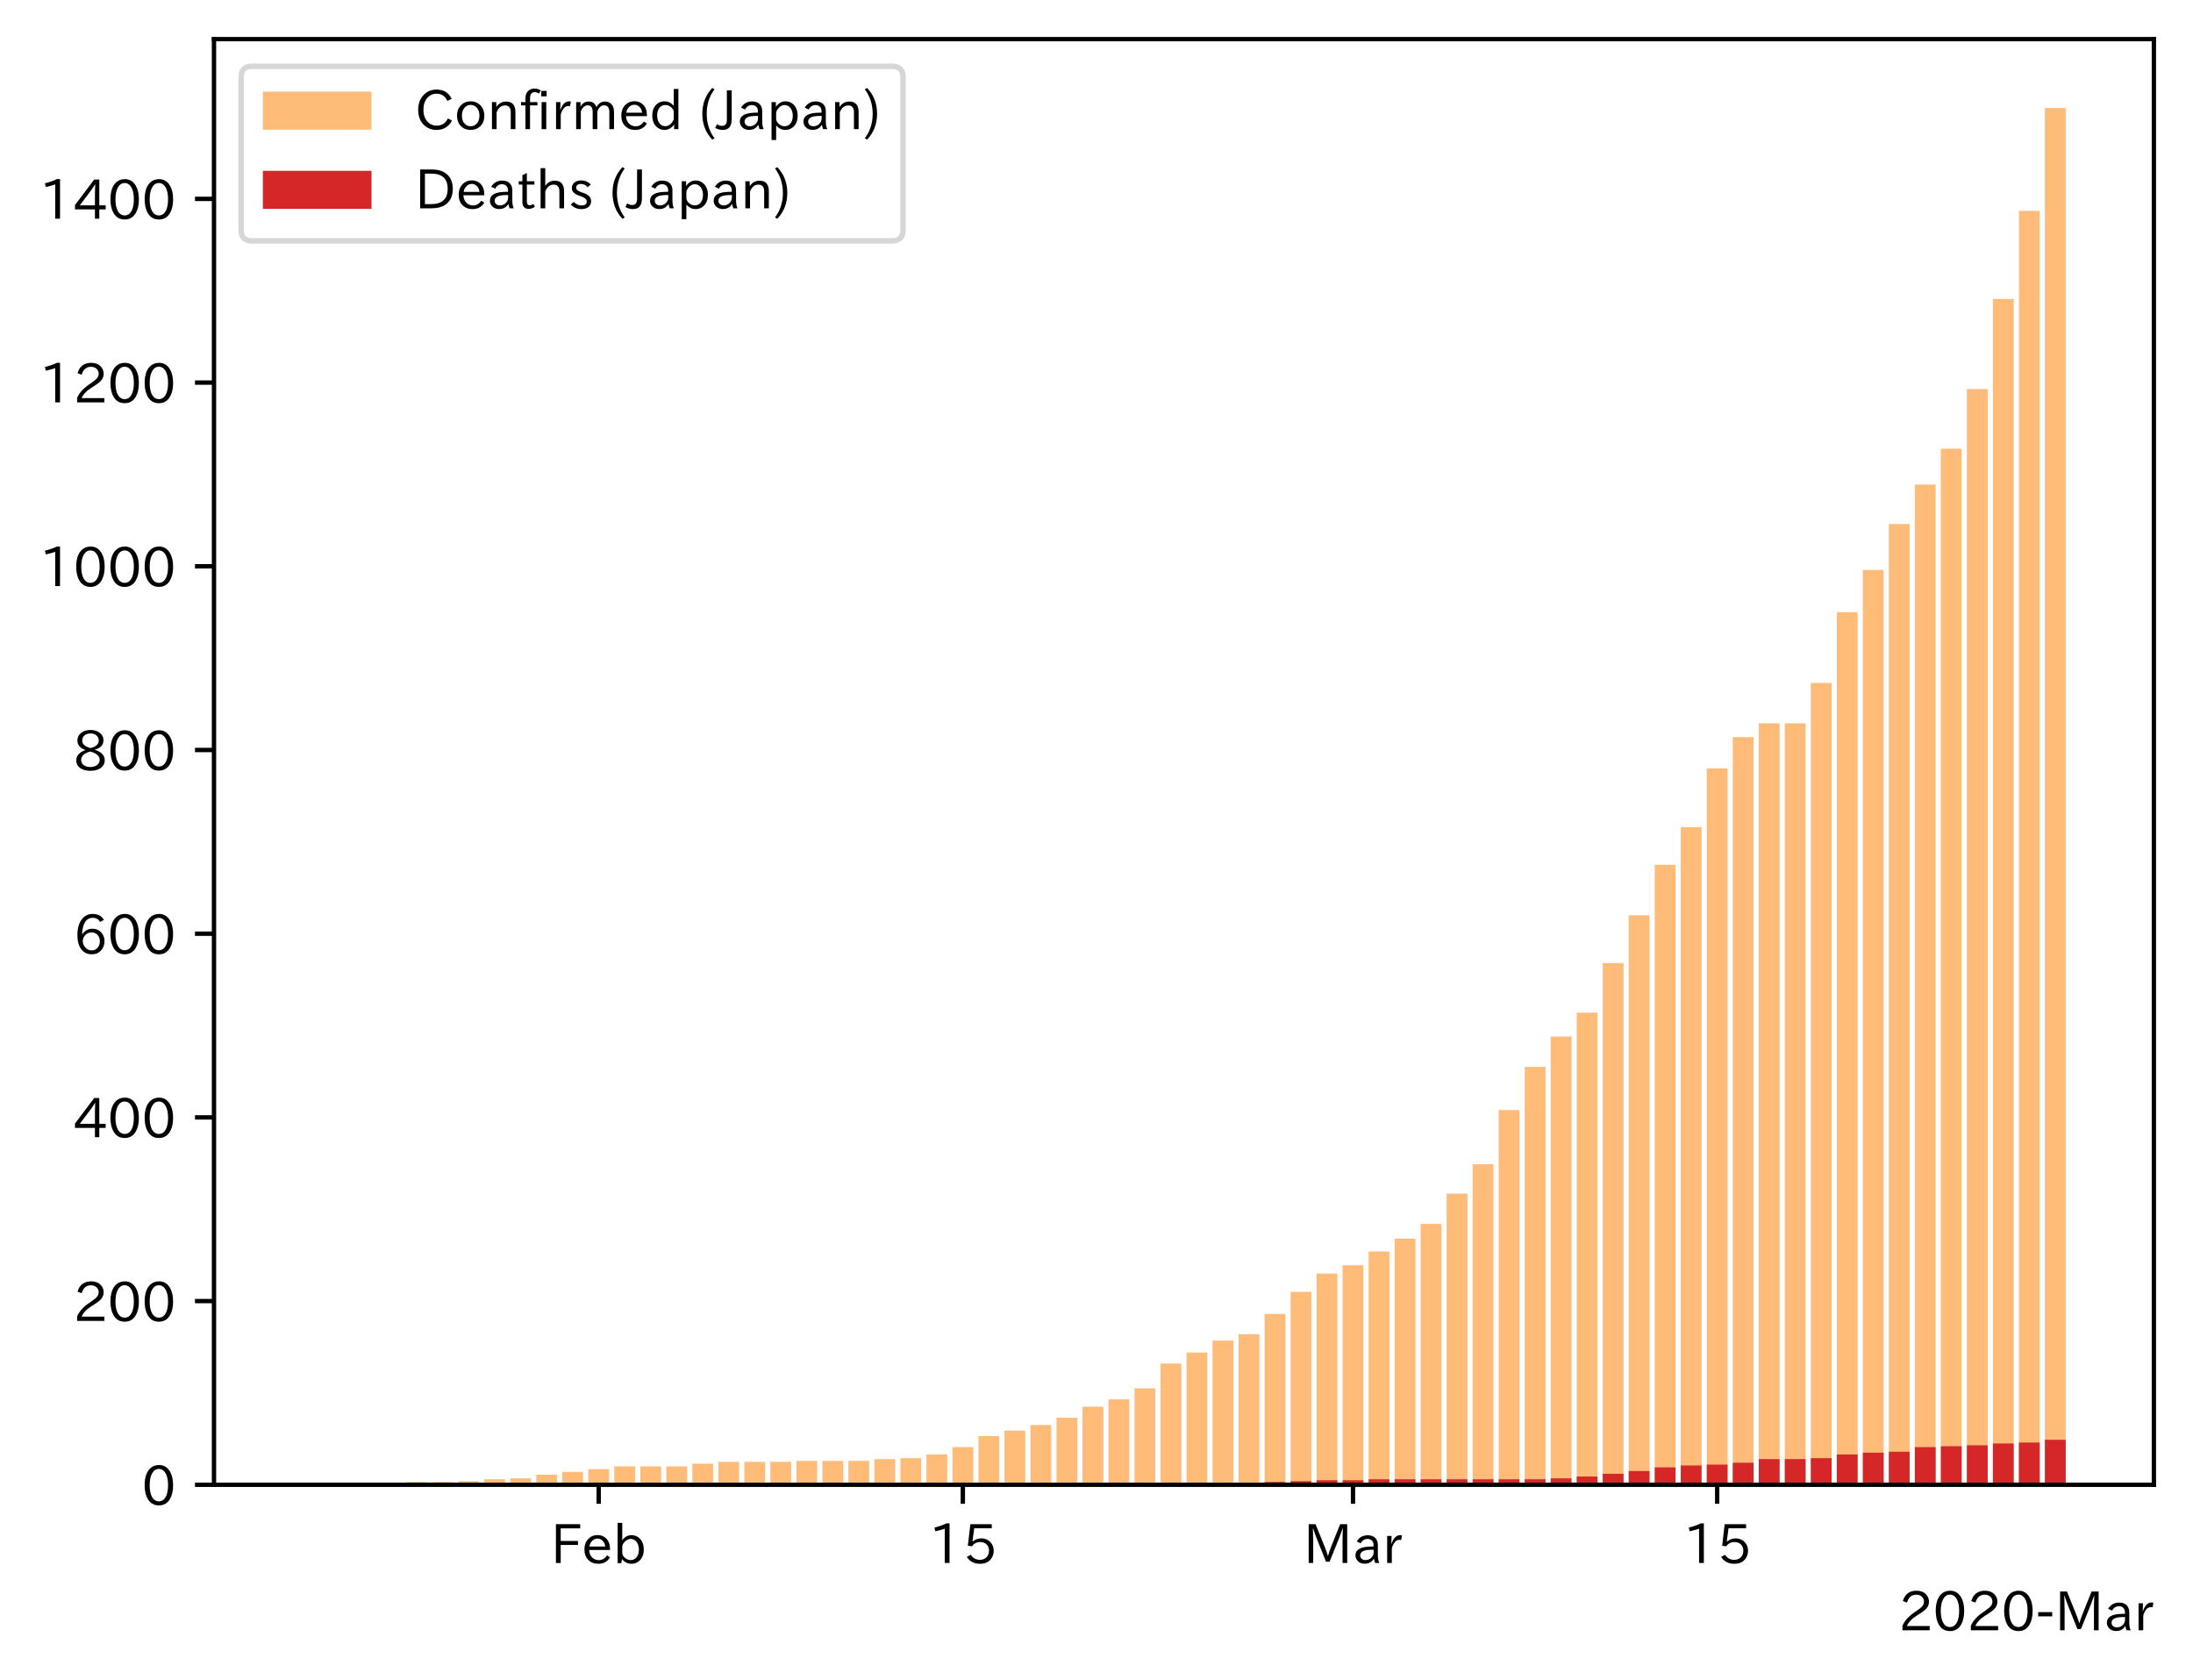 <?xml version="1.0" encoding="utf-8" standalone="no"?>
<!DOCTYPE svg PUBLIC "-//W3C//DTD SVG 1.1//EN"
  "http://www.w3.org/Graphics/SVG/1.1/DTD/svg11.dtd">
<!-- Created with matplotlib (https://matplotlib.org/) -->
<svg height="309.293pt" version="1.1" viewBox="0 0 403.714 309.293" width="403.714pt" xmlns="http://www.w3.org/2000/svg" xmlns:xlink="http://www.w3.org/1999/xlink">
 <defs>
  <style type="text/css">
*{stroke-linecap:butt;stroke-linejoin:round;}
  </style>
 </defs>
 <g id="figure_1">
  <g id="patch_1">
   <path d="M 0 309.293 
L 403.714 309.293 
L 403.714 0 
L 0 0 
z
" style="fill:#ffffff;"/>
  </g>
  <g id="axes_1">
   <g id="patch_2">
    <path d="M 39.394 273.312 
L 396.514 273.312 
L 396.514 7.2 
L 39.394 7.2 
z
" style="fill:#ffffff;"/>
   </g>
   <g id="patch_3">
    <path clip-path="url(#p73f3989696)" d="M 55.626 273.312 
L 59.457 273.312 
L 59.457 273.143 
L 55.626 273.143 
z
" style="fill:#ffbb78;"/>
   </g>
   <g id="patch_4">
    <path clip-path="url(#p73f3989696)" d="M 60.415 273.312 
L 64.246 273.312 
L 64.246 273.143 
L 60.415 273.143 
z
" style="fill:#ffbb78;"/>
   </g>
   <g id="patch_5">
    <path clip-path="url(#p73f3989696)" d="M 65.203 273.312 
L 69.034 273.312 
L 69.034 273.143 
L 65.203 273.143 
z
" style="fill:#ffbb78;"/>
   </g>
   <g id="patch_6">
    <path clip-path="url(#p73f3989696)" d="M 69.992 273.312 
L 73.822 273.312 
L 73.822 273.143 
L 69.992 273.143 
z
" style="fill:#ffbb78;"/>
   </g>
   <g id="patch_7">
    <path clip-path="url(#p73f3989696)" d="M 74.78 273.312 
L 78.611 273.312 
L 78.611 272.805 
L 74.78 272.805 
z
" style="fill:#ffbb78;"/>
   </g>
   <g id="patch_8">
    <path clip-path="url(#p73f3989696)" d="M 79.569 273.312 
L 83.399 273.312 
L 83.399 272.805 
L 79.569 272.805 
z
" style="fill:#ffbb78;"/>
   </g>
   <g id="patch_9">
    <path clip-path="url(#p73f3989696)" d="M 84.357 273.312 
L 88.188 273.312 
L 88.188 272.636 
L 84.357 272.636 
z
" style="fill:#ffbb78;"/>
   </g>
   <g id="patch_10">
    <path clip-path="url(#p73f3989696)" d="M 89.145 273.312 
L 92.976 273.312 
L 92.976 272.298 
L 89.145 272.298 
z
" style="fill:#ffbb78;"/>
   </g>
   <g id="patch_11">
    <path clip-path="url(#p73f3989696)" d="M 93.934 273.312 
L 97.765 273.312 
L 97.765 272.128 
L 93.934 272.128 
z
" style="fill:#ffbb78;"/>
   </g>
   <g id="patch_12">
    <path clip-path="url(#p73f3989696)" d="M 98.722 273.312 
L 102.553 273.312 
L 102.553 271.452 
L 98.722 271.452 
z
" style="fill:#ffbb78;"/>
   </g>
   <g id="patch_13">
    <path clip-path="url(#p73f3989696)" d="M 103.511 273.312 
L 107.341 273.312 
L 107.341 270.945 
L 103.511 270.945 
z
" style="fill:#ffbb78;"/>
   </g>
   <g id="patch_14">
    <path clip-path="url(#p73f3989696)" d="M 108.299 273.312 
L 112.13 273.312 
L 112.13 270.438 
L 108.299 270.438 
z
" style="fill:#ffbb78;"/>
   </g>
   <g id="patch_15">
    <path clip-path="url(#p73f3989696)" d="M 113.087 273.312 
L 116.918 273.312 
L 116.918 269.931 
L 113.087 269.931 
z
" style="fill:#ffbb78;"/>
   </g>
   <g id="patch_16">
    <path clip-path="url(#p73f3989696)" d="M 117.876 273.312 
L 121.707 273.312 
L 121.707 269.931 
L 117.876 269.931 
z
" style="fill:#ffbb78;"/>
   </g>
   <g id="patch_17">
    <path clip-path="url(#p73f3989696)" d="M 122.664 273.312 
L 126.495 273.312 
L 126.495 269.931 
L 122.664 269.931 
z
" style="fill:#ffbb78;"/>
   </g>
   <g id="patch_18">
    <path clip-path="url(#p73f3989696)" d="M 127.453 273.312 
L 131.283 273.312 
L 131.283 269.423 
L 127.453 269.423 
z
" style="fill:#ffbb78;"/>
   </g>
   <g id="patch_19">
    <path clip-path="url(#p73f3989696)" d="M 132.241 273.312 
L 136.072 273.312 
L 136.072 269.085 
L 132.241 269.085 
z
" style="fill:#ffbb78;"/>
   </g>
   <g id="patch_20">
    <path clip-path="url(#p73f3989696)" d="M 137.03 273.312 
L 140.86 273.312 
L 140.86 269.085 
L 137.03 269.085 
z
" style="fill:#ffbb78;"/>
   </g>
   <g id="patch_21">
    <path clip-path="url(#p73f3989696)" d="M 141.818 273.312 
L 145.649 273.312 
L 145.649 269.085 
L 141.818 269.085 
z
" style="fill:#ffbb78;"/>
   </g>
   <g id="patch_22">
    <path clip-path="url(#p73f3989696)" d="M 146.606 273.312 
L 150.437 273.312 
L 150.437 268.916 
L 146.606 268.916 
z
" style="fill:#ffbb78;"/>
   </g>
   <g id="patch_23">
    <path clip-path="url(#p73f3989696)" d="M 151.395 273.312 
L 155.226 273.312 
L 155.226 268.916 
L 151.395 268.916 
z
" style="fill:#ffbb78;"/>
   </g>
   <g id="patch_24">
    <path clip-path="url(#p73f3989696)" d="M 156.183 273.312 
L 160.014 273.312 
L 160.014 268.916 
L 156.183 268.916 
z
" style="fill:#ffbb78;"/>
   </g>
   <g id="patch_25">
    <path clip-path="url(#p73f3989696)" d="M 160.972 273.312 
L 164.802 273.312 
L 164.802 268.578 
L 160.972 268.578 
z
" style="fill:#ffbb78;"/>
   </g>
   <g id="patch_26">
    <path clip-path="url(#p73f3989696)" d="M 165.76 273.312 
L 169.591 273.312 
L 169.591 268.409 
L 165.76 268.409 
z
" style="fill:#ffbb78;"/>
   </g>
   <g id="patch_27">
    <path clip-path="url(#p73f3989696)" d="M 170.548 273.312 
L 174.379 273.312 
L 174.379 267.733 
L 170.548 267.733 
z
" style="fill:#ffbb78;"/>
   </g>
   <g id="patch_28">
    <path clip-path="url(#p73f3989696)" d="M 175.337 273.312 
L 179.168 273.312 
L 179.168 266.38 
L 175.337 266.38 
z
" style="fill:#ffbb78;"/>
   </g>
   <g id="patch_29">
    <path clip-path="url(#p73f3989696)" d="M 180.125 273.312 
L 183.956 273.312 
L 183.956 264.351 
L 180.125 264.351 
z
" style="fill:#ffbb78;"/>
   </g>
   <g id="patch_30">
    <path clip-path="url(#p73f3989696)" d="M 184.914 273.312 
L 188.744 273.312 
L 188.744 263.337 
L 184.914 263.337 
z
" style="fill:#ffbb78;"/>
   </g>
   <g id="patch_31">
    <path clip-path="url(#p73f3989696)" d="M 189.702 273.312 
L 193.533 273.312 
L 193.533 262.322 
L 189.702 262.322 
z
" style="fill:#ffbb78;"/>
   </g>
   <g id="patch_32">
    <path clip-path="url(#p73f3989696)" d="M 194.491 273.312 
L 198.321 273.312 
L 198.321 260.97 
L 194.491 260.97 
z
" style="fill:#ffbb78;"/>
   </g>
   <g id="patch_33">
    <path clip-path="url(#p73f3989696)" d="M 199.279 273.312 
L 203.11 273.312 
L 203.11 258.941 
L 199.279 258.941 
z
" style="fill:#ffbb78;"/>
   </g>
   <g id="patch_34">
    <path clip-path="url(#p73f3989696)" d="M 204.067 273.312 
L 207.898 273.312 
L 207.898 257.588 
L 204.067 257.588 
z
" style="fill:#ffbb78;"/>
   </g>
   <g id="patch_35">
    <path clip-path="url(#p73f3989696)" d="M 208.856 273.312 
L 212.686 273.312 
L 212.686 255.559 
L 208.856 255.559 
z
" style="fill:#ffbb78;"/>
   </g>
   <g id="patch_36">
    <path clip-path="url(#p73f3989696)" d="M 213.644 273.312 
L 217.475 273.312 
L 217.475 250.994 
L 213.644 250.994 
z
" style="fill:#ffbb78;"/>
   </g>
   <g id="patch_37">
    <path clip-path="url(#p73f3989696)" d="M 218.433 273.312 
L 222.263 273.312 
L 222.263 248.966 
L 218.433 248.966 
z
" style="fill:#ffbb78;"/>
   </g>
   <g id="patch_38">
    <path clip-path="url(#p73f3989696)" d="M 223.221 273.312 
L 227.052 273.312 
L 227.052 246.768 
L 223.221 246.768 
z
" style="fill:#ffbb78;"/>
   </g>
   <g id="patch_39">
    <path clip-path="url(#p73f3989696)" d="M 228.009 273.312 
L 231.84 273.312 
L 231.84 245.584 
L 228.009 245.584 
z
" style="fill:#ffbb78;"/>
   </g>
   <g id="patch_40">
    <path clip-path="url(#p73f3989696)" d="M 232.798 273.312 
L 236.629 273.312 
L 236.629 241.864 
L 232.798 241.864 
z
" style="fill:#ffbb78;"/>
   </g>
   <g id="patch_41">
    <path clip-path="url(#p73f3989696)" d="M 237.586 273.312 
L 241.417 273.312 
L 241.417 237.807 
L 237.586 237.807 
z
" style="fill:#ffbb78;"/>
   </g>
   <g id="patch_42">
    <path clip-path="url(#p73f3989696)" d="M 242.375 273.312 
L 246.205 273.312 
L 246.205 234.425 
L 242.375 234.425 
z
" style="fill:#ffbb78;"/>
   </g>
   <g id="patch_43">
    <path clip-path="url(#p73f3989696)" d="M 247.163 273.312 
L 250.994 273.312 
L 250.994 232.904 
L 247.163 232.904 
z
" style="fill:#ffbb78;"/>
   </g>
   <g id="patch_44">
    <path clip-path="url(#p73f3989696)" d="M 251.951 273.312 
L 255.782 273.312 
L 255.782 230.368 
L 251.951 230.368 
z
" style="fill:#ffbb78;"/>
   </g>
   <g id="patch_45">
    <path clip-path="url(#p73f3989696)" d="M 256.74 273.312 
L 260.571 273.312 
L 260.571 228.001 
L 256.74 228.001 
z
" style="fill:#ffbb78;"/>
   </g>
   <g id="patch_46">
    <path clip-path="url(#p73f3989696)" d="M 261.528 273.312 
L 265.359 273.312 
L 265.359 225.295 
L 261.528 225.295 
z
" style="fill:#ffbb78;"/>
   </g>
   <g id="patch_47">
    <path clip-path="url(#p73f3989696)" d="M 266.317 273.312 
L 270.147 273.312 
L 270.147 219.716 
L 266.317 219.716 
z
" style="fill:#ffbb78;"/>
   </g>
   <g id="patch_48">
    <path clip-path="url(#p73f3989696)" d="M 271.105 273.312 
L 274.936 273.312 
L 274.936 214.306 
L 271.105 214.306 
z
" style="fill:#ffbb78;"/>
   </g>
   <g id="patch_49">
    <path clip-path="url(#p73f3989696)" d="M 275.894 273.312 
L 279.724 273.312 
L 279.724 204.33 
L 275.894 204.33 
z
" style="fill:#ffbb78;"/>
   </g>
   <g id="patch_50">
    <path clip-path="url(#p73f3989696)" d="M 280.682 273.312 
L 284.513 273.312 
L 284.513 196.384 
L 280.682 196.384 
z
" style="fill:#ffbb78;"/>
   </g>
   <g id="patch_51">
    <path clip-path="url(#p73f3989696)" d="M 285.47 273.312 
L 289.301 273.312 
L 289.301 190.805 
L 285.47 190.805 
z
" style="fill:#ffbb78;"/>
   </g>
   <g id="patch_52">
    <path clip-path="url(#p73f3989696)" d="M 290.259 273.312 
L 294.09 273.312 
L 294.09 186.409 
L 290.259 186.409 
z
" style="fill:#ffbb78;"/>
   </g>
   <g id="patch_53">
    <path clip-path="url(#p73f3989696)" d="M 295.047 273.312 
L 298.878 273.312 
L 298.878 177.279 
L 295.047 177.279 
z
" style="fill:#ffbb78;"/>
   </g>
   <g id="patch_54">
    <path clip-path="url(#p73f3989696)" d="M 299.836 273.312 
L 303.666 273.312 
L 303.666 168.487 
L 299.836 168.487 
z
" style="fill:#ffbb78;"/>
   </g>
   <g id="patch_55">
    <path clip-path="url(#p73f3989696)" d="M 304.624 273.312 
L 308.455 273.312 
L 308.455 159.188 
L 304.624 159.188 
z
" style="fill:#ffbb78;"/>
   </g>
   <g id="patch_56">
    <path clip-path="url(#p73f3989696)" d="M 309.412 273.312 
L 313.243 273.312 
L 313.243 152.256 
L 309.412 152.256 
z
" style="fill:#ffbb78;"/>
   </g>
   <g id="patch_57">
    <path clip-path="url(#p73f3989696)" d="M 314.201 273.312 
L 318.032 273.312 
L 318.032 141.435 
L 314.201 141.435 
z
" style="fill:#ffbb78;"/>
   </g>
   <g id="patch_58">
    <path clip-path="url(#p73f3989696)" d="M 318.989 273.312 
L 322.82 273.312 
L 322.82 135.687 
L 318.989 135.687 
z
" style="fill:#ffbb78;"/>
   </g>
   <g id="patch_59">
    <path clip-path="url(#p73f3989696)" d="M 323.778 273.312 
L 327.608 273.312 
L 327.608 133.151 
L 323.778 133.151 
z
" style="fill:#ffbb78;"/>
   </g>
   <g id="patch_60">
    <path clip-path="url(#p73f3989696)" d="M 328.566 273.312 
L 332.397 273.312 
L 332.397 133.151 
L 328.566 133.151 
z
" style="fill:#ffbb78;"/>
   </g>
   <g id="patch_61">
    <path clip-path="url(#p73f3989696)" d="M 333.355 273.312 
L 337.185 273.312 
L 337.185 125.712 
L 333.355 125.712 
z
" style="fill:#ffbb78;"/>
   </g>
   <g id="patch_62">
    <path clip-path="url(#p73f3989696)" d="M 338.143 273.312 
L 341.974 273.312 
L 341.974 112.693 
L 338.143 112.693 
z
" style="fill:#ffbb78;"/>
   </g>
   <g id="patch_63">
    <path clip-path="url(#p73f3989696)" d="M 342.931 273.312 
L 346.762 273.312 
L 346.762 104.916 
L 342.931 104.916 
z
" style="fill:#ffbb78;"/>
   </g>
   <g id="patch_64">
    <path clip-path="url(#p73f3989696)" d="M 347.72 273.312 
L 351.551 273.312 
L 351.551 96.462 
L 347.72 96.462 
z
" style="fill:#ffbb78;"/>
   </g>
   <g id="patch_65">
    <path clip-path="url(#p73f3989696)" d="M 352.508 273.312 
L 356.339 273.312 
L 356.339 89.192 
L 352.508 89.192 
z
" style="fill:#ffbb78;"/>
   </g>
   <g id="patch_66">
    <path clip-path="url(#p73f3989696)" d="M 357.297 273.312 
L 361.127 273.312 
L 361.127 82.598 
L 357.297 82.598 
z
" style="fill:#ffbb78;"/>
   </g>
   <g id="patch_67">
    <path clip-path="url(#p73f3989696)" d="M 362.085 273.312 
L 365.916 273.312 
L 365.916 71.608 
L 362.085 71.608 
z
" style="fill:#ffbb78;"/>
   </g>
   <g id="patch_68">
    <path clip-path="url(#p73f3989696)" d="M 366.873 273.312 
L 370.704 273.312 
L 370.704 55.039 
L 366.873 55.039 
z
" style="fill:#ffbb78;"/>
   </g>
   <g id="patch_69">
    <path clip-path="url(#p73f3989696)" d="M 371.662 273.312 
L 375.493 273.312 
L 375.493 38.808 
L 371.662 38.808 
z
" style="fill:#ffbb78;"/>
   </g>
   <g id="patch_70">
    <path clip-path="url(#p73f3989696)" d="M 376.45 273.312 
L 380.281 273.312 
L 380.281 19.872 
L 376.45 19.872 
z
" style="fill:#ffbb78;"/>
   </g>
   <g id="patch_71">
    <path clip-path="url(#p73f3989696)" d="M 55.626 273.312 
L 59.457 273.312 
L 59.457 273.312 
L 55.626 273.312 
z
" style="fill:#d62728;"/>
   </g>
   <g id="patch_72">
    <path clip-path="url(#p73f3989696)" d="M 60.415 273.312 
L 64.246 273.312 
L 64.246 273.312 
L 60.415 273.312 
z
" style="fill:#d62728;"/>
   </g>
   <g id="patch_73">
    <path clip-path="url(#p73f3989696)" d="M 65.203 273.312 
L 69.034 273.312 
L 69.034 273.312 
L 65.203 273.312 
z
" style="fill:#d62728;"/>
   </g>
   <g id="patch_74">
    <path clip-path="url(#p73f3989696)" d="M 69.992 273.312 
L 73.822 273.312 
L 73.822 273.312 
L 69.992 273.312 
z
" style="fill:#d62728;"/>
   </g>
   <g id="patch_75">
    <path clip-path="url(#p73f3989696)" d="M 74.78 273.312 
L 78.611 273.312 
L 78.611 273.312 
L 74.78 273.312 
z
" style="fill:#d62728;"/>
   </g>
   <g id="patch_76">
    <path clip-path="url(#p73f3989696)" d="M 79.569 273.312 
L 83.399 273.312 
L 83.399 273.312 
L 79.569 273.312 
z
" style="fill:#d62728;"/>
   </g>
   <g id="patch_77">
    <path clip-path="url(#p73f3989696)" d="M 84.357 273.312 
L 88.188 273.312 
L 88.188 273.312 
L 84.357 273.312 
z
" style="fill:#d62728;"/>
   </g>
   <g id="patch_78">
    <path clip-path="url(#p73f3989696)" d="M 89.145 273.312 
L 92.976 273.312 
L 92.976 273.312 
L 89.145 273.312 
z
" style="fill:#d62728;"/>
   </g>
   <g id="patch_79">
    <path clip-path="url(#p73f3989696)" d="M 93.934 273.312 
L 97.765 273.312 
L 97.765 273.312 
L 93.934 273.312 
z
" style="fill:#d62728;"/>
   </g>
   <g id="patch_80">
    <path clip-path="url(#p73f3989696)" d="M 98.722 273.312 
L 102.553 273.312 
L 102.553 273.312 
L 98.722 273.312 
z
" style="fill:#d62728;"/>
   </g>
   <g id="patch_81">
    <path clip-path="url(#p73f3989696)" d="M 103.511 273.312 
L 107.341 273.312 
L 107.341 273.312 
L 103.511 273.312 
z
" style="fill:#d62728;"/>
   </g>
   <g id="patch_82">
    <path clip-path="url(#p73f3989696)" d="M 108.299 273.312 
L 112.13 273.312 
L 112.13 273.312 
L 108.299 273.312 
z
" style="fill:#d62728;"/>
   </g>
   <g id="patch_83">
    <path clip-path="url(#p73f3989696)" d="M 113.087 273.312 
L 116.918 273.312 
L 116.918 273.312 
L 113.087 273.312 
z
" style="fill:#d62728;"/>
   </g>
   <g id="patch_84">
    <path clip-path="url(#p73f3989696)" d="M 117.876 273.312 
L 121.707 273.312 
L 121.707 273.312 
L 117.876 273.312 
z
" style="fill:#d62728;"/>
   </g>
   <g id="patch_85">
    <path clip-path="url(#p73f3989696)" d="M 122.664 273.312 
L 126.495 273.312 
L 126.495 273.312 
L 122.664 273.312 
z
" style="fill:#d62728;"/>
   </g>
   <g id="patch_86">
    <path clip-path="url(#p73f3989696)" d="M 127.453 273.312 
L 131.283 273.312 
L 131.283 273.312 
L 127.453 273.312 
z
" style="fill:#d62728;"/>
   </g>
   <g id="patch_87">
    <path clip-path="url(#p73f3989696)" d="M 132.241 273.312 
L 136.072 273.312 
L 136.072 273.312 
L 132.241 273.312 
z
" style="fill:#d62728;"/>
   </g>
   <g id="patch_88">
    <path clip-path="url(#p73f3989696)" d="M 137.03 273.312 
L 140.86 273.312 
L 140.86 273.312 
L 137.03 273.312 
z
" style="fill:#d62728;"/>
   </g>
   <g id="patch_89">
    <path clip-path="url(#p73f3989696)" d="M 141.818 273.312 
L 145.649 273.312 
L 145.649 273.312 
L 141.818 273.312 
z
" style="fill:#d62728;"/>
   </g>
   <g id="patch_90">
    <path clip-path="url(#p73f3989696)" d="M 146.606 273.312 
L 150.437 273.312 
L 150.437 273.312 
L 146.606 273.312 
z
" style="fill:#d62728;"/>
   </g>
   <g id="patch_91">
    <path clip-path="url(#p73f3989696)" d="M 151.395 273.312 
L 155.226 273.312 
L 155.226 273.312 
L 151.395 273.312 
z
" style="fill:#d62728;"/>
   </g>
   <g id="patch_92">
    <path clip-path="url(#p73f3989696)" d="M 156.183 273.312 
L 160.014 273.312 
L 160.014 273.312 
L 156.183 273.312 
z
" style="fill:#d62728;"/>
   </g>
   <g id="patch_93">
    <path clip-path="url(#p73f3989696)" d="M 160.972 273.312 
L 164.802 273.312 
L 164.802 273.312 
L 160.972 273.312 
z
" style="fill:#d62728;"/>
   </g>
   <g id="patch_94">
    <path clip-path="url(#p73f3989696)" d="M 165.76 273.312 
L 169.591 273.312 
L 169.591 273.312 
L 165.76 273.312 
z
" style="fill:#d62728;"/>
   </g>
   <g id="patch_95">
    <path clip-path="url(#p73f3989696)" d="M 170.548 273.312 
L 174.379 273.312 
L 174.379 273.143 
L 170.548 273.143 
z
" style="fill:#d62728;"/>
   </g>
   <g id="patch_96">
    <path clip-path="url(#p73f3989696)" d="M 175.337 273.312 
L 179.168 273.312 
L 179.168 273.143 
L 175.337 273.143 
z
" style="fill:#d62728;"/>
   </g>
   <g id="patch_97">
    <path clip-path="url(#p73f3989696)" d="M 180.125 273.312 
L 183.956 273.312 
L 183.956 273.143 
L 180.125 273.143 
z
" style="fill:#d62728;"/>
   </g>
   <g id="patch_98">
    <path clip-path="url(#p73f3989696)" d="M 184.914 273.312 
L 188.744 273.312 
L 188.744 273.143 
L 184.914 273.143 
z
" style="fill:#d62728;"/>
   </g>
   <g id="patch_99">
    <path clip-path="url(#p73f3989696)" d="M 189.702 273.312 
L 193.533 273.312 
L 193.533 273.143 
L 189.702 273.143 
z
" style="fill:#d62728;"/>
   </g>
   <g id="patch_100">
    <path clip-path="url(#p73f3989696)" d="M 194.491 273.312 
L 198.321 273.312 
L 198.321 273.143 
L 194.491 273.143 
z
" style="fill:#d62728;"/>
   </g>
   <g id="patch_101">
    <path clip-path="url(#p73f3989696)" d="M 199.279 273.312 
L 203.11 273.312 
L 203.11 273.143 
L 199.279 273.143 
z
" style="fill:#d62728;"/>
   </g>
   <g id="patch_102">
    <path clip-path="url(#p73f3989696)" d="M 204.067 273.312 
L 207.898 273.312 
L 207.898 273.143 
L 204.067 273.143 
z
" style="fill:#d62728;"/>
   </g>
   <g id="patch_103">
    <path clip-path="url(#p73f3989696)" d="M 208.856 273.312 
L 212.686 273.312 
L 212.686 273.143 
L 208.856 273.143 
z
" style="fill:#d62728;"/>
   </g>
   <g id="patch_104">
    <path clip-path="url(#p73f3989696)" d="M 213.644 273.312 
L 217.475 273.312 
L 217.475 273.143 
L 213.644 273.143 
z
" style="fill:#d62728;"/>
   </g>
   <g id="patch_105">
    <path clip-path="url(#p73f3989696)" d="M 218.433 273.312 
L 222.263 273.312 
L 222.263 273.143 
L 218.433 273.143 
z
" style="fill:#d62728;"/>
   </g>
   <g id="patch_106">
    <path clip-path="url(#p73f3989696)" d="M 223.221 273.312 
L 227.052 273.312 
L 227.052 273.143 
L 223.221 273.143 
z
" style="fill:#d62728;"/>
   </g>
   <g id="patch_107">
    <path clip-path="url(#p73f3989696)" d="M 228.009 273.312 
L 231.84 273.312 
L 231.84 273.143 
L 228.009 273.143 
z
" style="fill:#d62728;"/>
   </g>
   <g id="patch_108">
    <path clip-path="url(#p73f3989696)" d="M 232.798 273.312 
L 236.629 273.312 
L 236.629 272.805 
L 232.798 272.805 
z
" style="fill:#d62728;"/>
   </g>
   <g id="patch_109">
    <path clip-path="url(#p73f3989696)" d="M 237.586 273.312 
L 241.417 273.312 
L 241.417 272.636 
L 237.586 272.636 
z
" style="fill:#d62728;"/>
   </g>
   <g id="patch_110">
    <path clip-path="url(#p73f3989696)" d="M 242.375 273.312 
L 246.205 273.312 
L 246.205 272.467 
L 242.375 272.467 
z
" style="fill:#d62728;"/>
   </g>
   <g id="patch_111">
    <path clip-path="url(#p73f3989696)" d="M 247.163 273.312 
L 250.994 273.312 
L 250.994 272.467 
L 247.163 272.467 
z
" style="fill:#d62728;"/>
   </g>
   <g id="patch_112">
    <path clip-path="url(#p73f3989696)" d="M 251.951 273.312 
L 255.782 273.312 
L 255.782 272.298 
L 251.951 272.298 
z
" style="fill:#d62728;"/>
   </g>
   <g id="patch_113">
    <path clip-path="url(#p73f3989696)" d="M 256.74 273.312 
L 260.571 273.312 
L 260.571 272.298 
L 256.74 272.298 
z
" style="fill:#d62728;"/>
   </g>
   <g id="patch_114">
    <path clip-path="url(#p73f3989696)" d="M 261.528 273.312 
L 265.359 273.312 
L 265.359 272.298 
L 261.528 272.298 
z
" style="fill:#d62728;"/>
   </g>
   <g id="patch_115">
    <path clip-path="url(#p73f3989696)" d="M 266.317 273.312 
L 270.147 273.312 
L 270.147 272.298 
L 266.317 272.298 
z
" style="fill:#d62728;"/>
   </g>
   <g id="patch_116">
    <path clip-path="url(#p73f3989696)" d="M 271.105 273.312 
L 274.936 273.312 
L 274.936 272.298 
L 271.105 272.298 
z
" style="fill:#d62728;"/>
   </g>
   <g id="patch_117">
    <path clip-path="url(#p73f3989696)" d="M 275.894 273.312 
L 279.724 273.312 
L 279.724 272.298 
L 275.894 272.298 
z
" style="fill:#d62728;"/>
   </g>
   <g id="patch_118">
    <path clip-path="url(#p73f3989696)" d="M 280.682 273.312 
L 284.513 273.312 
L 284.513 272.298 
L 280.682 272.298 
z
" style="fill:#d62728;"/>
   </g>
   <g id="patch_119">
    <path clip-path="url(#p73f3989696)" d="M 285.47 273.312 
L 289.301 273.312 
L 289.301 272.128 
L 285.47 272.128 
z
" style="fill:#d62728;"/>
   </g>
   <g id="patch_120">
    <path clip-path="url(#p73f3989696)" d="M 290.259 273.312 
L 294.09 273.312 
L 294.09 271.79 
L 290.259 271.79 
z
" style="fill:#d62728;"/>
   </g>
   <g id="patch_121">
    <path clip-path="url(#p73f3989696)" d="M 295.047 273.312 
L 298.878 273.312 
L 298.878 271.283 
L 295.047 271.283 
z
" style="fill:#d62728;"/>
   </g>
   <g id="patch_122">
    <path clip-path="url(#p73f3989696)" d="M 299.836 273.312 
L 303.666 273.312 
L 303.666 270.776 
L 299.836 270.776 
z
" style="fill:#d62728;"/>
   </g>
   <g id="patch_123">
    <path clip-path="url(#p73f3989696)" d="M 304.624 273.312 
L 308.455 273.312 
L 308.455 270.1 
L 304.624 270.1 
z
" style="fill:#d62728;"/>
   </g>
   <g id="patch_124">
    <path clip-path="url(#p73f3989696)" d="M 309.412 273.312 
L 313.243 273.312 
L 313.243 269.761 
L 309.412 269.761 
z
" style="fill:#d62728;"/>
   </g>
   <g id="patch_125">
    <path clip-path="url(#p73f3989696)" d="M 314.201 273.312 
L 318.032 273.312 
L 318.032 269.592 
L 314.201 269.592 
z
" style="fill:#d62728;"/>
   </g>
   <g id="patch_126">
    <path clip-path="url(#p73f3989696)" d="M 318.989 273.312 
L 322.82 273.312 
L 322.82 269.254 
L 318.989 269.254 
z
" style="fill:#d62728;"/>
   </g>
   <g id="patch_127">
    <path clip-path="url(#p73f3989696)" d="M 323.778 273.312 
L 327.608 273.312 
L 327.608 268.578 
L 323.778 268.578 
z
" style="fill:#d62728;"/>
   </g>
   <g id="patch_128">
    <path clip-path="url(#p73f3989696)" d="M 328.566 273.312 
L 332.397 273.312 
L 332.397 268.578 
L 328.566 268.578 
z
" style="fill:#d62728;"/>
   </g>
   <g id="patch_129">
    <path clip-path="url(#p73f3989696)" d="M 333.355 273.312 
L 337.185 273.312 
L 337.185 268.409 
L 333.355 268.409 
z
" style="fill:#d62728;"/>
   </g>
   <g id="patch_130">
    <path clip-path="url(#p73f3989696)" d="M 338.143 273.312 
L 341.974 273.312 
L 341.974 267.733 
L 338.143 267.733 
z
" style="fill:#d62728;"/>
   </g>
   <g id="patch_131">
    <path clip-path="url(#p73f3989696)" d="M 342.931 273.312 
L 346.762 273.312 
L 346.762 267.394 
L 342.931 267.394 
z
" style="fill:#d62728;"/>
   </g>
   <g id="patch_132">
    <path clip-path="url(#p73f3989696)" d="M 347.72 273.312 
L 351.551 273.312 
L 351.551 267.225 
L 347.72 267.225 
z
" style="fill:#d62728;"/>
   </g>
   <g id="patch_133">
    <path clip-path="url(#p73f3989696)" d="M 352.508 273.312 
L 356.339 273.312 
L 356.339 266.38 
L 352.508 266.38 
z
" style="fill:#d62728;"/>
   </g>
   <g id="patch_134">
    <path clip-path="url(#p73f3989696)" d="M 357.297 273.312 
L 361.127 273.312 
L 361.127 266.211 
L 357.297 266.211 
z
" style="fill:#d62728;"/>
   </g>
   <g id="patch_135">
    <path clip-path="url(#p73f3989696)" d="M 362.085 273.312 
L 365.916 273.312 
L 365.916 266.042 
L 362.085 266.042 
z
" style="fill:#d62728;"/>
   </g>
   <g id="patch_136">
    <path clip-path="url(#p73f3989696)" d="M 366.873 273.312 
L 370.704 273.312 
L 370.704 265.704 
L 366.873 265.704 
z
" style="fill:#d62728;"/>
   </g>
   <g id="patch_137">
    <path clip-path="url(#p73f3989696)" d="M 371.662 273.312 
L 375.493 273.312 
L 375.493 265.535 
L 371.662 265.535 
z
" style="fill:#d62728;"/>
   </g>
   <g id="patch_138">
    <path clip-path="url(#p73f3989696)" d="M 376.45 273.312 
L 380.281 273.312 
L 380.281 265.027 
L 376.45 265.027 
z
" style="fill:#d62728;"/>
   </g>
   <g id="matplotlib.axis_1">
    <g id="xtick_1">
     <g id="line2d_1">
      <defs>
       <path d="M 0 0 
L 0 3.5 
" id="m3529dc3248" style="stroke:#000000;stroke-width:0.8;"/>
      </defs>
      <g>
       <use style="stroke:#000000;stroke-width:0.8;" x="110.214" xlink:href="#m3529dc3248" y="273.312"/>
      </g>
     </g>
     <g id="text_1">
      <!-- Feb -->
      <defs>
       <path d="M 54.203 64.703 
L 18.312 64.703 
L 18.312 41.5 
L 50.094 41.5 
L 50.094 34.188 
L 18.312 34.188 
L 18.312 0.984 
L 9.516 0.984 
L 9.516 72.406 
L 54.203 72.406 
z
" id="IPAexGothic-70"/>
       <path d="M 13.484 24.906 
Q 13.922 16.266 18.891 11.281 
Q 23.969 6.203 31.203 6.203 
Q 40.719 6.203 46.297 15.094 
L 51.906 11.375 
Q 44.828 -0.484 30.172 -0.484 
Q 19.094 -0.484 11.969 6.594 
Q 4.781 13.812 4.781 25.641 
Q 4.781 38.188 12.312 45.703 
Q 19 52.391 29 52.391 
Q 38.422 52.391 44.781 46.188 
Q 51.906 38.969 51.906 26.906 
L 51.906 24.906 
z
M 43.062 31.203 
Q 42.328 37.984 38.281 41.891 
Q 34.281 45.906 28.812 45.906 
Q 22.469 45.906 17.969 40.484 
Q 14.891 36.812 13.969 31.203 
z
" id="IPAexGothic-101"/>
       <path d="M 17.578 42.672 
Q 24.219 52.203 34.672 52.203 
Q 43.562 52.203 49.859 45.906 
Q 57.172 38.578 57.172 25.688 
Q 57.172 13.094 49.859 5.812 
Q 43.562 -0.484 34.469 -0.484 
Q 24.359 -0.484 17 8.062 
L 15.766 0.688 
L 9.078 0.688 
L 9.078 74.906 
L 17.578 74.906 
z
M 17.578 31.203 
L 17.578 19.578 
Q 17.578 13.875 23.875 9.375 
Q 28.172 6.297 33.109 6.297 
Q 38.875 6.297 42.875 10.297 
Q 48.188 15.766 48.188 25.484 
Q 48.188 34.281 43.797 39.891 
Q 39.453 45.312 33.203 45.312 
Q 27.484 45.312 22.469 40.281 
Q 17.578 35.406 17.578 31.203 
z
" id="IPAexGothic-98"/>
      </defs>
      <g transform="translate(101.391 287.803)scale(0.1 -0.1)">
       <use xlink:href="#IPAexGothic-70"/>
       <use x="57.178" xlink:href="#IPAexGothic-101"/>
       <use x="114.062" xlink:href="#IPAexGothic-98"/>
      </g>
     </g>
    </g>
    <g id="xtick_2">
     <g id="line2d_2">
      <g>
       <use style="stroke:#000000;stroke-width:0.8;" x="177.252" xlink:href="#m3529dc3248" y="273.312"/>
      </g>
     </g>
     <g id="text_2">
      <!-- 15 -->
      <defs>
       <path d="M 38.484 0.984 
L 29.688 0.984 
L 29.688 64.109 
Q 21.438 61.281 12.312 59.328 
L 10.688 66.109 
Q 23.734 69.391 32.906 73.922 
L 38.484 73.922 
z
" id="IPAexGothic-49"/>
       <path d="M 18.406 40.672 
Q 25.531 46.297 33.938 46.297 
Q 44 46.297 50.641 39.5 
Q 56.844 33.016 56.844 23.391 
Q 56.844 14.656 51.516 8.016 
Q 44.828 -0.484 31.734 -0.484 
Q 14.984 -0.484 7.328 12.25 
L 14.656 16.062 
Q 20.453 6.781 31.453 6.781 
Q 38.531 6.781 43.266 11.188 
Q 48.141 15.828 48.141 23.484 
Q 48.141 30.719 43.844 35.016 
Q 39.359 39.5 32.125 39.5 
Q 21.969 39.5 16.75 31.688 
L 9.234 32.672 
L 13.812 72.406 
L 53.219 72.406 
L 53.219 64.891 
L 20.953 64.891 
L 17.719 40.672 
z
" id="IPAexGothic-53"/>
      </defs>
      <g transform="translate(170.954 287.803)scale(0.1 -0.1)">
       <use xlink:href="#IPAexGothic-49"/>
       <use x="62.988" xlink:href="#IPAexGothic-53"/>
      </g>
     </g>
    </g>
    <g id="xtick_3">
     <g id="line2d_3">
      <g>
       <use style="stroke:#000000;stroke-width:0.8;" x="249.078" xlink:href="#m3529dc3248" y="273.312"/>
      </g>
     </g>
     <g id="text_3">
      <!-- Mar -->
      <defs>
       <path d="M 80.422 0.984 
L 71.828 0.984 
L 71.828 39.594 
Q 71.828 51.266 72.406 64.594 
L 72.016 64.594 
Q 68.062 53.266 63.531 41.797 
L 47.906 3.266 
L 41.406 3.266 
L 25.641 42.578 
Q 20.75 54.781 17.625 64.703 
L 17.234 64.703 
Q 17.828 48.922 17.828 39.891 
L 17.828 0.984 
L 9.516 0.984 
L 9.516 72.406 
L 22.125 72.406 
L 39.109 30.375 
Q 42.141 23 44.828 14.156 
L 45.125 14.156 
Q 47.312 22.125 50.531 30.172 
L 67.438 72.406 
L 80.422 72.406 
z
" id="IPAexGothic-77"/>
       <path d="M 49.312 0.984 
L 41.75 0.984 
Q 39.984 4.734 39.547 8.688 
L 39.203 8.688 
Q 33.547 -0.391 22.312 -0.391 
Q 14.594 -0.391 9.719 4.5 
Q 5.422 8.797 5.422 14.984 
Q 5.422 30.422 32.031 31.203 
L 38.719 31.391 
L 38.719 33.984 
Q 38.719 39.203 35.75 42.188 
Q 32.625 45.312 27.734 45.312 
Q 19.344 45.312 15.141 37.156 
L 7.719 40.578 
Q 14.656 52 27.938 52 
Q 37.109 52 42.047 46.875 
Q 46.625 42.281 46.625 33.891 
L 46.625 15.578 
Q 46.625 6.25 49.312 0.984 
z
M 38.922 25.391 
L 33.453 25.297 
Q 14.109 24.859 14.109 14.891 
Q 14.109 11.375 16.406 9.078 
Q 19.234 6.297 23.828 6.297 
Q 30.219 6.297 34.906 10.984 
Q 38.922 15.141 38.922 21 
z
" id="IPAexGothic-97"/>
       <path d="M 36.078 51.812 
L 34.578 43.266 
Q 32.906 43.609 31.594 43.609 
Q 25.828 43.609 22.078 38.188 
Q 17.391 31.344 17.391 26.172 
L 17.391 0.984 
L 8.797 0.984 
L 8.797 50.781 
L 16.891 50.781 
L 16.5 35.984 
L 16.703 35.984 
Q 22.219 52.203 32.766 52.203 
Q 34.469 52.203 36.078 51.812 
z
" id="IPAexGothic-114"/>
      </defs>
      <g transform="translate(239.969 287.803)scale(0.1 -0.1)">
       <use xlink:href="#IPAexGothic-77"/>
       <use x="90.186" xlink:href="#IPAexGothic-97"/>
       <use x="145.166" xlink:href="#IPAexGothic-114"/>
      </g>
     </g>
    </g>
    <g id="xtick_4">
     <g id="line2d_4">
      <g>
       <use style="stroke:#000000;stroke-width:0.8;" x="316.116" xlink:href="#m3529dc3248" y="273.312"/>
      </g>
     </g>
     <g id="text_4">
      <!-- 15 -->
      <g transform="translate(309.818 287.803)scale(0.1 -0.1)">
       <use xlink:href="#IPAexGothic-49"/>
       <use x="62.988" xlink:href="#IPAexGothic-53"/>
      </g>
     </g>
    </g>
    <g id="text_5">
     <!-- 2020-Mar -->
     <defs>
      <path d="M 57.172 0.984 
L 6.984 0.984 
L 6.984 9.281 
Q 12.891 23.047 29.594 34.422 
L 32.375 36.281 
Q 40.922 42.141 43.609 45.406 
Q 46.688 49.266 46.688 53.812 
Q 46.688 58.938 43.062 62.547 
Q 39.062 66.547 32.562 66.547 
Q 19.531 66.547 15.484 52 
L 7.766 54.781 
Q 13.328 73.828 33.062 73.828 
Q 43.844 73.828 50.25 67.438 
Q 55.859 61.672 55.859 53.516 
Q 55.859 47.469 52.25 42.531 
Q 48.922 37.75 36.969 30.281 
L 34.859 29 
Q 19.625 19.578 15.281 8.891 
L 57.172 8.891 
z
" id="IPAexGothic-50"/>
      <path d="M 31.844 73.828 
Q 45.016 73.828 52.094 61.625 
Q 57.719 51.953 57.719 36.625 
Q 57.719 21.438 52.094 11.578 
Q 45.125 -0.484 31.5 -0.484 
Q 17.922 -0.484 10.938 11.578 
Q 5.328 21.438 5.328 36.719 
Q 5.328 58.016 15.625 67.719 
Q 22.172 73.828 31.844 73.828 
z
M 31.5 66.656 
Q 23.688 66.656 19.188 58.734 
Q 14.594 50.734 14.594 36.625 
Q 14.594 22.75 19.094 14.797 
Q 23.641 6.984 31.5 6.984 
Q 40.922 6.984 45.453 18.016 
Q 48.438 25.344 48.438 37.109 
Q 48.438 50.875 43.844 58.734 
Q 39.203 66.656 31.5 66.656 
z
" id="IPAexGothic-48"/>
      <path d="M 30.766 26.609 
L 4.984 26.609 
L 4.984 34.422 
L 30.766 34.422 
z
" id="IPAexGothic-45"/>
     </defs>
     <g transform="translate(349.522 300.193)scale(0.1 -0.1)">
      <use xlink:href="#IPAexGothic-50"/>
      <use x="62.988" xlink:href="#IPAexGothic-48"/>
      <use x="125.977" xlink:href="#IPAexGothic-50"/>
      <use x="188.965" xlink:href="#IPAexGothic-48"/>
      <use x="251.953" xlink:href="#IPAexGothic-45"/>
      <use x="287.744" xlink:href="#IPAexGothic-77"/>
      <use x="377.93" xlink:href="#IPAexGothic-97"/>
      <use x="432.91" xlink:href="#IPAexGothic-114"/>
     </g>
    </g>
   </g>
   <g id="matplotlib.axis_2">
    <g id="ytick_1">
     <g id="line2d_5">
      <defs>
       <path d="M 0 0 
L -3.5 0 
" id="mf6c3092a9e" style="stroke:#000000;stroke-width:0.8;"/>
      </defs>
      <g>
       <use style="stroke:#000000;stroke-width:0.8;" x="39.394" xlink:href="#mf6c3092a9e" y="273.312"/>
      </g>
     </g>
     <g id="text_6">
      <!-- 0 -->
      <g transform="translate(26.095 277.057)scale(0.1 -0.1)">
       <use xlink:href="#IPAexGothic-48"/>
      </g>
     </g>
    </g>
    <g id="ytick_2">
     <g id="line2d_6">
      <g>
       <use style="stroke:#000000;stroke-width:0.8;" x="39.394" xlink:href="#mf6c3092a9e" y="239.497"/>
      </g>
     </g>
     <g id="text_7">
      <!-- 200 -->
      <g transform="translate(13.498 243.243)scale(0.1 -0.1)">
       <use xlink:href="#IPAexGothic-50"/>
       <use x="62.988" xlink:href="#IPAexGothic-48"/>
       <use x="125.977" xlink:href="#IPAexGothic-48"/>
      </g>
     </g>
    </g>
    <g id="ytick_3">
     <g id="line2d_7">
      <g>
       <use style="stroke:#000000;stroke-width:0.8;" x="39.394" xlink:href="#mf6c3092a9e" y="205.683"/>
      </g>
     </g>
     <g id="text_8">
      <!-- 400 -->
      <defs>
       <path d="M 59.578 18.109 
L 47.797 18.109 
L 47.797 0.984 
L 39.797 0.984 
L 39.797 18.109 
L 3.078 18.109 
L 3.078 26.125 
L 38.375 73.094 
L 47.797 73.094 
L 47.797 25.531 
L 59.578 25.531 
z
M 40.281 64.203 
L 39.984 64.203 
Q 35.594 57.125 31.297 51.312 
L 11.859 25.531 
L 39.797 25.531 
L 39.797 49.125 
Q 39.797 54.391 40.281 64.203 
z
" id="IPAexGothic-52"/>
      </defs>
      <g transform="translate(13.498 209.428)scale(0.1 -0.1)">
       <use xlink:href="#IPAexGothic-52"/>
       <use x="62.988" xlink:href="#IPAexGothic-48"/>
       <use x="125.977" xlink:href="#IPAexGothic-48"/>
      </g>
     </g>
    </g>
    <g id="ytick_4">
     <g id="line2d_8">
      <g>
       <use style="stroke:#000000;stroke-width:0.8;" x="39.394" xlink:href="#mf6c3092a9e" y="171.868"/>
      </g>
     </g>
     <g id="text_9">
      <!-- 600 -->
      <defs>
       <path d="M 16.5 36.375 
Q 23.578 46.578 34.906 46.578 
Q 45.406 46.578 51.812 39.266 
Q 57.422 32.906 57.422 23.781 
Q 57.422 13.812 51.125 6.781 
Q 44.578 -0.484 34.031 -0.484 
Q 21.484 -0.484 14.406 9.078 
Q 7.516 18.406 7.516 34.812 
Q 7.516 53.516 15.828 64.203 
Q 23.344 73.828 35.5 73.828 
Q 49.859 73.828 56.391 62.891 
L 49.219 58.984 
Q 45.219 66.656 35.938 66.656 
Q 17.484 66.656 16.109 36.375 
z
M 33.453 39.797 
Q 26.312 39.797 21.625 34.469 
Q 17.438 29.688 17.438 24.078 
Q 17.438 18.062 21.141 13.188 
Q 26.125 6.688 33.734 6.688 
Q 41.703 6.688 45.953 13.188 
Q 48.828 17.625 48.828 23.484 
Q 48.828 30.375 45.016 34.812 
Q 40.625 39.797 33.453 39.797 
z
" id="IPAexGothic-54"/>
      </defs>
      <g transform="translate(13.498 175.614)scale(0.1 -0.1)">
       <use xlink:href="#IPAexGothic-54"/>
       <use x="62.988" xlink:href="#IPAexGothic-48"/>
       <use x="125.977" xlink:href="#IPAexGothic-48"/>
      </g>
     </g>
    </g>
    <g id="ytick_5">
     <g id="line2d_9">
      <g>
       <use style="stroke:#000000;stroke-width:0.8;" x="39.394" xlink:href="#mf6c3092a9e" y="138.054"/>
      </g>
     </g>
     <g id="text_10">
      <!-- 800 -->
      <defs>
       <path d="M 39.703 37.891 
Q 57.812 31.734 57.812 18.703 
Q 57.812 8.453 48.438 3.078 
Q 41.609 -0.875 31.5 -0.875 
Q 21.344 -0.875 14.5 3.078 
Q 5.422 8.297 5.422 18.406 
Q 5.422 31.062 22.016 37.203 
L 22.016 37.5 
Q 7.516 42.719 7.516 54.828 
Q 7.516 64.062 15.328 69.625 
Q 21.969 74.312 31.547 74.312 
Q 42.234 74.312 48.922 68.797 
Q 55.516 63.578 55.516 55.719 
Q 55.516 42.281 39.703 38.188 
z
M 31.594 41.016 
Q 46.828 44.625 46.828 55.125 
Q 46.828 61.188 41.797 64.844 
Q 37.703 67.922 31.5 67.922 
Q 25.094 67.922 20.797 64.5 
Q 16.406 60.891 16.406 55.031 
Q 16.406 49.219 21.094 45.703 
Q 23.344 43.891 26.906 42.531 
Q 31 40.875 31.594 41.016 
z
M 30.906 34.516 
Q 14.406 30.172 14.406 19 
Q 14.406 12.109 20.516 8.688 
Q 25.094 6.109 31.391 6.109 
Q 40.234 6.109 45.016 10.891 
Q 48.531 14.406 48.531 19.531 
Q 48.531 24.906 43.656 28.906 
Q 40.766 31.156 36.719 32.812 
Q 31.984 34.719 30.906 34.516 
z
" id="IPAexGothic-56"/>
      </defs>
      <g transform="translate(13.498 141.799)scale(0.1 -0.1)">
       <use xlink:href="#IPAexGothic-56"/>
       <use x="62.988" xlink:href="#IPAexGothic-48"/>
       <use x="125.977" xlink:href="#IPAexGothic-48"/>
      </g>
     </g>
    </g>
    <g id="ytick_6">
     <g id="line2d_10">
      <g>
       <use style="stroke:#000000;stroke-width:0.8;" x="39.394" xlink:href="#mf6c3092a9e" y="104.239"/>
      </g>
     </g>
     <g id="text_11">
      <!-- 1000 -->
      <g transform="translate(7.2 107.985)scale(0.1 -0.1)">
       <use xlink:href="#IPAexGothic-49"/>
       <use x="62.988" xlink:href="#IPAexGothic-48"/>
       <use x="125.977" xlink:href="#IPAexGothic-48"/>
       <use x="188.965" xlink:href="#IPAexGothic-48"/>
      </g>
     </g>
    </g>
    <g id="ytick_7">
     <g id="line2d_11">
      <g>
       <use style="stroke:#000000;stroke-width:0.8;" x="39.394" xlink:href="#mf6c3092a9e" y="70.425"/>
      </g>
     </g>
     <g id="text_12">
      <!-- 1200 -->
      <g transform="translate(7.2 74.17)scale(0.1 -0.1)">
       <use xlink:href="#IPAexGothic-49"/>
       <use x="62.988" xlink:href="#IPAexGothic-50"/>
       <use x="125.977" xlink:href="#IPAexGothic-48"/>
       <use x="188.965" xlink:href="#IPAexGothic-48"/>
      </g>
     </g>
    </g>
    <g id="ytick_8">
     <g id="line2d_12">
      <g>
       <use style="stroke:#000000;stroke-width:0.8;" x="39.394" xlink:href="#mf6c3092a9e" y="36.61"/>
      </g>
     </g>
     <g id="text_13">
      <!-- 1400 -->
      <g transform="translate(7.2 40.356)scale(0.1 -0.1)">
       <use xlink:href="#IPAexGothic-49"/>
       <use x="62.988" xlink:href="#IPAexGothic-52"/>
       <use x="125.977" xlink:href="#IPAexGothic-48"/>
       <use x="188.965" xlink:href="#IPAexGothic-48"/>
      </g>
     </g>
    </g>
   </g>
   <g id="patch_139">
    <path d="M 39.394 273.312 
L 39.394 7.2 
" style="fill:none;stroke:#000000;stroke-linecap:square;stroke-linejoin:miter;stroke-width:0.8;"/>
   </g>
   <g id="patch_140">
    <path d="M 396.514 273.312 
L 396.514 7.2 
" style="fill:none;stroke:#000000;stroke-linecap:square;stroke-linejoin:miter;stroke-width:0.8;"/>
   </g>
   <g id="patch_141">
    <path d="M 39.394 273.312 
L 396.514 273.312 
" style="fill:none;stroke:#000000;stroke-linecap:square;stroke-linejoin:miter;stroke-width:0.8;"/>
   </g>
   <g id="patch_142">
    <path d="M 39.394 7.2 
L 396.514 7.2 
" style="fill:none;stroke:#000000;stroke-linecap:square;stroke-linejoin:miter;stroke-width:0.8;"/>
   </g>
   <g id="legend_1">
    <g id="patch_143">
     <path d="M 46.394 44.341 
L 164.236 44.341 
Q 166.236 44.341 166.236 42.341 
L 166.236 14.2 
Q 166.236 12.2 164.236 12.2 
L 46.394 12.2 
Q 44.394 12.2 44.394 14.2 
L 44.394 42.341 
Q 44.394 44.341 46.394 44.341 
z
" style="fill:#ffffff;opacity:0.8;stroke:#cccccc;stroke-linejoin:miter;"/>
    </g>
    <g id="patch_144">
     <path d="M 48.394 23.87 
L 68.394 23.87 
L 68.394 16.87 
L 48.394 16.87 
z
" style="fill:#ffbb78;"/>
    </g>
    <g id="text_14">
     <!-- Confirmed (Japan) -->
     <defs>
      <path d="M 68.016 17 
Q 65.328 10.844 60.297 6.688 
Q 51.766 -0.484 39.984 -0.484 
Q 24.812 -0.484 14.984 10.203 
Q 5.906 20.219 5.906 36.422 
Q 5.906 53.219 15.828 63.719 
Q 25.297 73.828 39.594 73.828 
Q 59.578 73.828 67.531 56.688 
L 59.516 52.984 
Q 53.516 66.219 39.703 66.219 
Q 29.547 66.219 22.703 58.5 
Q 15.531 50.25 15.531 36.281 
Q 15.531 24.219 21.625 16.5 
Q 28.766 7.375 40.047 7.375 
Q 54 7.375 60.594 20.609 
z
" id="IPAexGothic-67"/>
      <path d="M 29.984 52.203 
Q 40.531 52.203 47.75 45.125 
Q 55.172 37.703 55.172 25.594 
Q 55.172 13.875 47.906 6.594 
Q 40.766 -0.484 29.984 -0.484 
Q 19.188 -0.484 12.203 6.5 
Q 4.891 13.766 4.891 25.875 
Q 4.891 37.703 12.312 45.125 
Q 19.391 52.203 29.984 52.203 
z
M 29.984 45.609 
Q 23.734 45.609 19.391 41.109 
Q 13.875 35.594 13.875 25.781 
Q 13.875 16.109 19.281 10.688 
Q 23.688 6.297 29.984 6.297 
Q 36.422 6.297 40.766 10.797 
Q 46.188 16.219 46.188 26.125 
Q 46.188 35.453 40.672 41.109 
Q 36.188 45.609 29.984 45.609 
z
" id="IPAexGothic-111"/>
      <path d="M 52 0.984 
L 43.406 0.984 
L 43.406 31.891 
Q 43.406 44.578 32.906 44.578 
Q 22.312 44.578 17.391 31.891 
L 17.391 0.984 
L 8.797 0.984 
L 8.797 50.781 
L 16.797 50.781 
L 16.797 41.797 
Q 23.828 51.812 34.719 51.812 
Q 52 51.812 52 32.375 
z
" id="IPAexGothic-110"/>
      <path d="M 38.375 72.219 
L 34.812 66.312 
Q 31.109 69.094 27.203 69.094 
Q 18.5 69.094 18.5 57.375 
L 18.5 50.781 
L 32.078 50.781 
L 32.078 44.672 
L 18.5 44.672 
L 18.5 0.984 
L 10.016 0.984 
L 10.016 44.672 
L 1.906 44.672 
L 1.906 50.781 
L 10.016 50.781 
L 10.016 57.172 
Q 10.016 65.438 13.922 70.062 
Q 18.75 75.688 26.703 75.688 
Q 33.062 75.688 38.375 72.219 
z
" id="IPAexGothic-102"/>
      <path d="M 18.406 61.375 
L 8.594 61.375 
L 8.594 71.391 
L 18.406 71.391 
z
M 17.781 0.984 
L 9.188 0.984 
L 9.188 50.781 
L 17.781 50.781 
z
" id="IPAexGothic-105"/>
      <path d="M 78.469 0.984 
L 69.875 0.984 
L 69.875 32.172 
Q 69.875 44.828 60.109 44.828 
Q 55.469 44.828 51.609 40.531 
Q 48.875 37.453 47.797 32.859 
L 47.797 0.984 
L 39.203 0.984 
L 39.203 32.281 
Q 39.203 44.828 29.984 44.828 
Q 25.094 44.828 21.391 40.531 
Q 17.391 36.031 17.391 31.891 
L 17.391 0.984 
L 8.797 0.984 
L 8.797 50.781 
L 16.797 50.781 
L 16.797 42.188 
Q 21.734 51.812 31.688 51.812 
Q 42.578 51.812 46.188 41.359 
Q 51.609 51.812 61.766 51.812 
Q 69.969 51.812 74.562 46 
Q 78.469 41.219 78.469 32.375 
z
" id="IPAexGothic-109"/>
      <path d="M 52.984 0.984 
L 45.172 0.984 
L 45.172 9.672 
Q 38.141 -0.484 27.391 -0.484 
Q 18.453 -0.484 12.312 5.812 
Q 4.891 13.188 4.891 25.984 
Q 4.891 38.531 12.062 45.906 
Q 18.266 52.203 27.391 52.203 
Q 37.25 52.203 44.484 43.891 
L 44.484 74.906 
L 52.984 74.906 
z
M 44.484 20.359 
L 44.484 32.766 
Q 44.484 37.703 38.375 42.281 
Q 34.078 45.406 28.953 45.406 
Q 23.188 45.406 19.188 41.406 
Q 13.875 36.078 13.875 26.219 
Q 13.875 17.328 18.266 11.719 
Q 22.516 6.391 28.859 6.391 
Q 36.281 6.391 41.5 13.672 
Q 44.484 17.719 44.484 20.359 
z
" id="IPAexGothic-100"/>
      <path id="IPAexGothic-32"/>
      <path d="M 30.125 -15.875 
L 25.828 -18.219 
Q 7.625 1.078 7.625 29.297 
Q 7.625 57.469 25.828 76.703 
L 30.125 74.422 
Q 15.719 55.031 15.719 29.391 
Q 15.719 3.172 30.125 -15.875 
z
" id="IPAexGothic-40"/>
      <path d="M 28.422 72.406 
L 28.422 19.281 
Q 28.422 -0.484 11.922 -0.484 
Q 4.734 -0.484 -1.953 3.266 
L 1.312 10.062 
Q 5.906 6.984 10.844 6.984 
Q 19.531 6.984 19.531 18.797 
L 19.531 72.406 
z
" id="IPAexGothic-74"/>
      <path d="M 16.797 42 
Q 23.828 52.203 34.469 52.203 
Q 43.266 52.203 49.562 45.906 
Q 56.891 38.578 56.891 25.688 
Q 56.891 13.141 49.656 5.812 
Q 43.359 -0.484 34.375 -0.484 
Q 24.516 -0.484 17.281 7.766 
L 17.281 -19 
L 8.797 -19 
L 8.797 50.781 
L 16.797 50.781 
z
M 17.281 30.469 
L 17.281 20.172 
Q 17.281 14.016 23.688 9.375 
Q 27.984 6.297 32.906 6.297 
Q 38.578 6.297 42.578 10.297 
Q 47.906 15.578 47.906 25.484 
Q 47.906 34.375 43.5 39.984 
Q 39.109 45.312 32.812 45.312 
Q 25.875 45.312 20.906 38.812 
Q 17.281 34.125 17.281 30.469 
z
" id="IPAexGothic-112"/>
      <path d="M 7.281 76.703 
Q 25.594 57.375 25.594 29.297 
Q 25.594 1.172 7.281 -18.219 
L 2.984 -15.875 
Q 17.484 3.375 17.484 29.391 
Q 17.484 54.828 2.984 74.422 
z
" id="IPAexGothic-41"/>
     </defs>
     <g transform="translate(76.394 23.87)scale(0.1 -0.1)">
      <use xlink:href="#IPAexGothic-67"/>
      <use x="72.51" xlink:href="#IPAexGothic-111"/>
      <use x="132.91" xlink:href="#IPAexGothic-110"/>
      <use x="193.311" xlink:href="#IPAexGothic-102"/>
      <use x="223.926" xlink:href="#IPAexGothic-105"/>
      <use x="250.928" xlink:href="#IPAexGothic-114"/>
      <use x="287.939" xlink:href="#IPAexGothic-109"/>
      <use x="375.049" xlink:href="#IPAexGothic-101"/>
      <use x="431.934" xlink:href="#IPAexGothic-100"/>
      <use x="494.336" xlink:href="#IPAexGothic-32"/>
      <use x="521.338" xlink:href="#IPAexGothic-40"/>
      <use x="554.639" xlink:href="#IPAexGothic-74"/>
      <use x="592.627" xlink:href="#IPAexGothic-97"/>
      <use x="647.607" xlink:href="#IPAexGothic-112"/>
      <use x="709.717" xlink:href="#IPAexGothic-97"/>
      <use x="764.697" xlink:href="#IPAexGothic-110"/>
      <use x="825.098" xlink:href="#IPAexGothic-41"/>
     </g>
    </g>
    <g id="patch_145">
     <path d="M 48.394 38.441 
L 68.394 38.441 
L 68.394 31.441 
L 48.394 31.441 
z
" style="fill:#d62728;"/>
    </g>
    <g id="text_15">
     <!-- Deaths (Japan) -->
     <defs>
      <path d="M 9.516 72.406 
L 31 72.406 
Q 49.359 72.406 59.234 63.281 
Q 69.625 53.812 69.625 36.812 
Q 69.625 16.359 54.938 6.891 
Q 45.703 0.984 30.328 0.984 
L 9.516 0.984 
z
M 18.312 8.688 
L 29.594 8.688 
Q 60.203 8.688 60.203 36.812 
Q 60.203 64.797 30.125 64.797 
L 18.312 64.797 
z
" id="IPAexGothic-68"/>
      <path d="M 33.203 3.766 
Q 27.641 -0.094 21.828 -0.094 
Q 10.203 -0.094 10.203 12.984 
L 10.203 44.672 
L 3.422 44.672 
L 3.422 50.781 
L 10.203 50.781 
L 10.203 61.969 
L 18.406 66.062 
L 18.406 50.781 
L 32.234 50.781 
L 32.234 44.672 
L 18.406 44.672 
L 18.406 14.156 
Q 18.406 6.5 23.641 6.5 
Q 27.156 6.5 30.328 9.188 
z
" id="IPAexGothic-116"/>
      <path d="M 52.297 0.984 
L 43.703 0.984 
L 43.703 31.891 
Q 43.703 44.578 33.297 44.578 
Q 22.609 44.578 17.672 31.891 
L 17.672 0.984 
L 9.078 0.984 
L 9.078 74.906 
L 17.672 74.906 
L 17.672 42.281 
Q 24.469 51.812 35.109 51.812 
Q 52.297 51.812 52.297 32.375 
z
" id="IPAexGothic-104"/>
      <path d="M 34.906 39.797 
Q 30.281 45.797 23.188 45.797 
Q 13.922 45.797 13.922 38.672 
Q 13.922 33.641 23.922 30.375 
L 27.203 29.297 
Q 41.406 24.656 41.406 13.969 
Q 41.406 6.781 35.5 2.688 
Q 30.812 -0.484 23.391 -0.484 
Q 11.969 -0.484 4 7.859 
L 9.422 12.797 
Q 15.578 6.203 23.688 6.203 
Q 33.297 6.203 33.297 13.672 
Q 33.297 19.344 22.703 23.094 
L 19.281 24.266 
Q 5.906 28.953 5.906 37.984 
Q 5.906 43.703 9.812 47.609 
Q 14.5 52.297 22.703 52.297 
Q 33.688 52.297 40.719 44.672 
z
" id="IPAexGothic-115"/>
     </defs>
     <g transform="translate(76.394 38.441)scale(0.1 -0.1)">
      <use xlink:href="#IPAexGothic-68"/>
      <use x="75.684" xlink:href="#IPAexGothic-101"/>
      <use x="132.568" xlink:href="#IPAexGothic-97"/>
      <use x="187.549" xlink:href="#IPAexGothic-116"/>
      <use x="222.168" xlink:href="#IPAexGothic-104"/>
      <use x="282.861" xlink:href="#IPAexGothic-115"/>
      <use x="329.053" xlink:href="#IPAexGothic-32"/>
      <use x="356.055" xlink:href="#IPAexGothic-40"/>
      <use x="389.355" xlink:href="#IPAexGothic-74"/>
      <use x="427.344" xlink:href="#IPAexGothic-97"/>
      <use x="482.324" xlink:href="#IPAexGothic-112"/>
      <use x="544.434" xlink:href="#IPAexGothic-97"/>
      <use x="599.414" xlink:href="#IPAexGothic-110"/>
      <use x="659.814" xlink:href="#IPAexGothic-41"/>
     </g>
    </g>
   </g>
  </g>
 </g>
 <defs>
  <clipPath id="p73f3989696">
   <rect height="266.112" width="357.12" x="39.394" y="7.2"/>
  </clipPath>
 </defs>
</svg>

